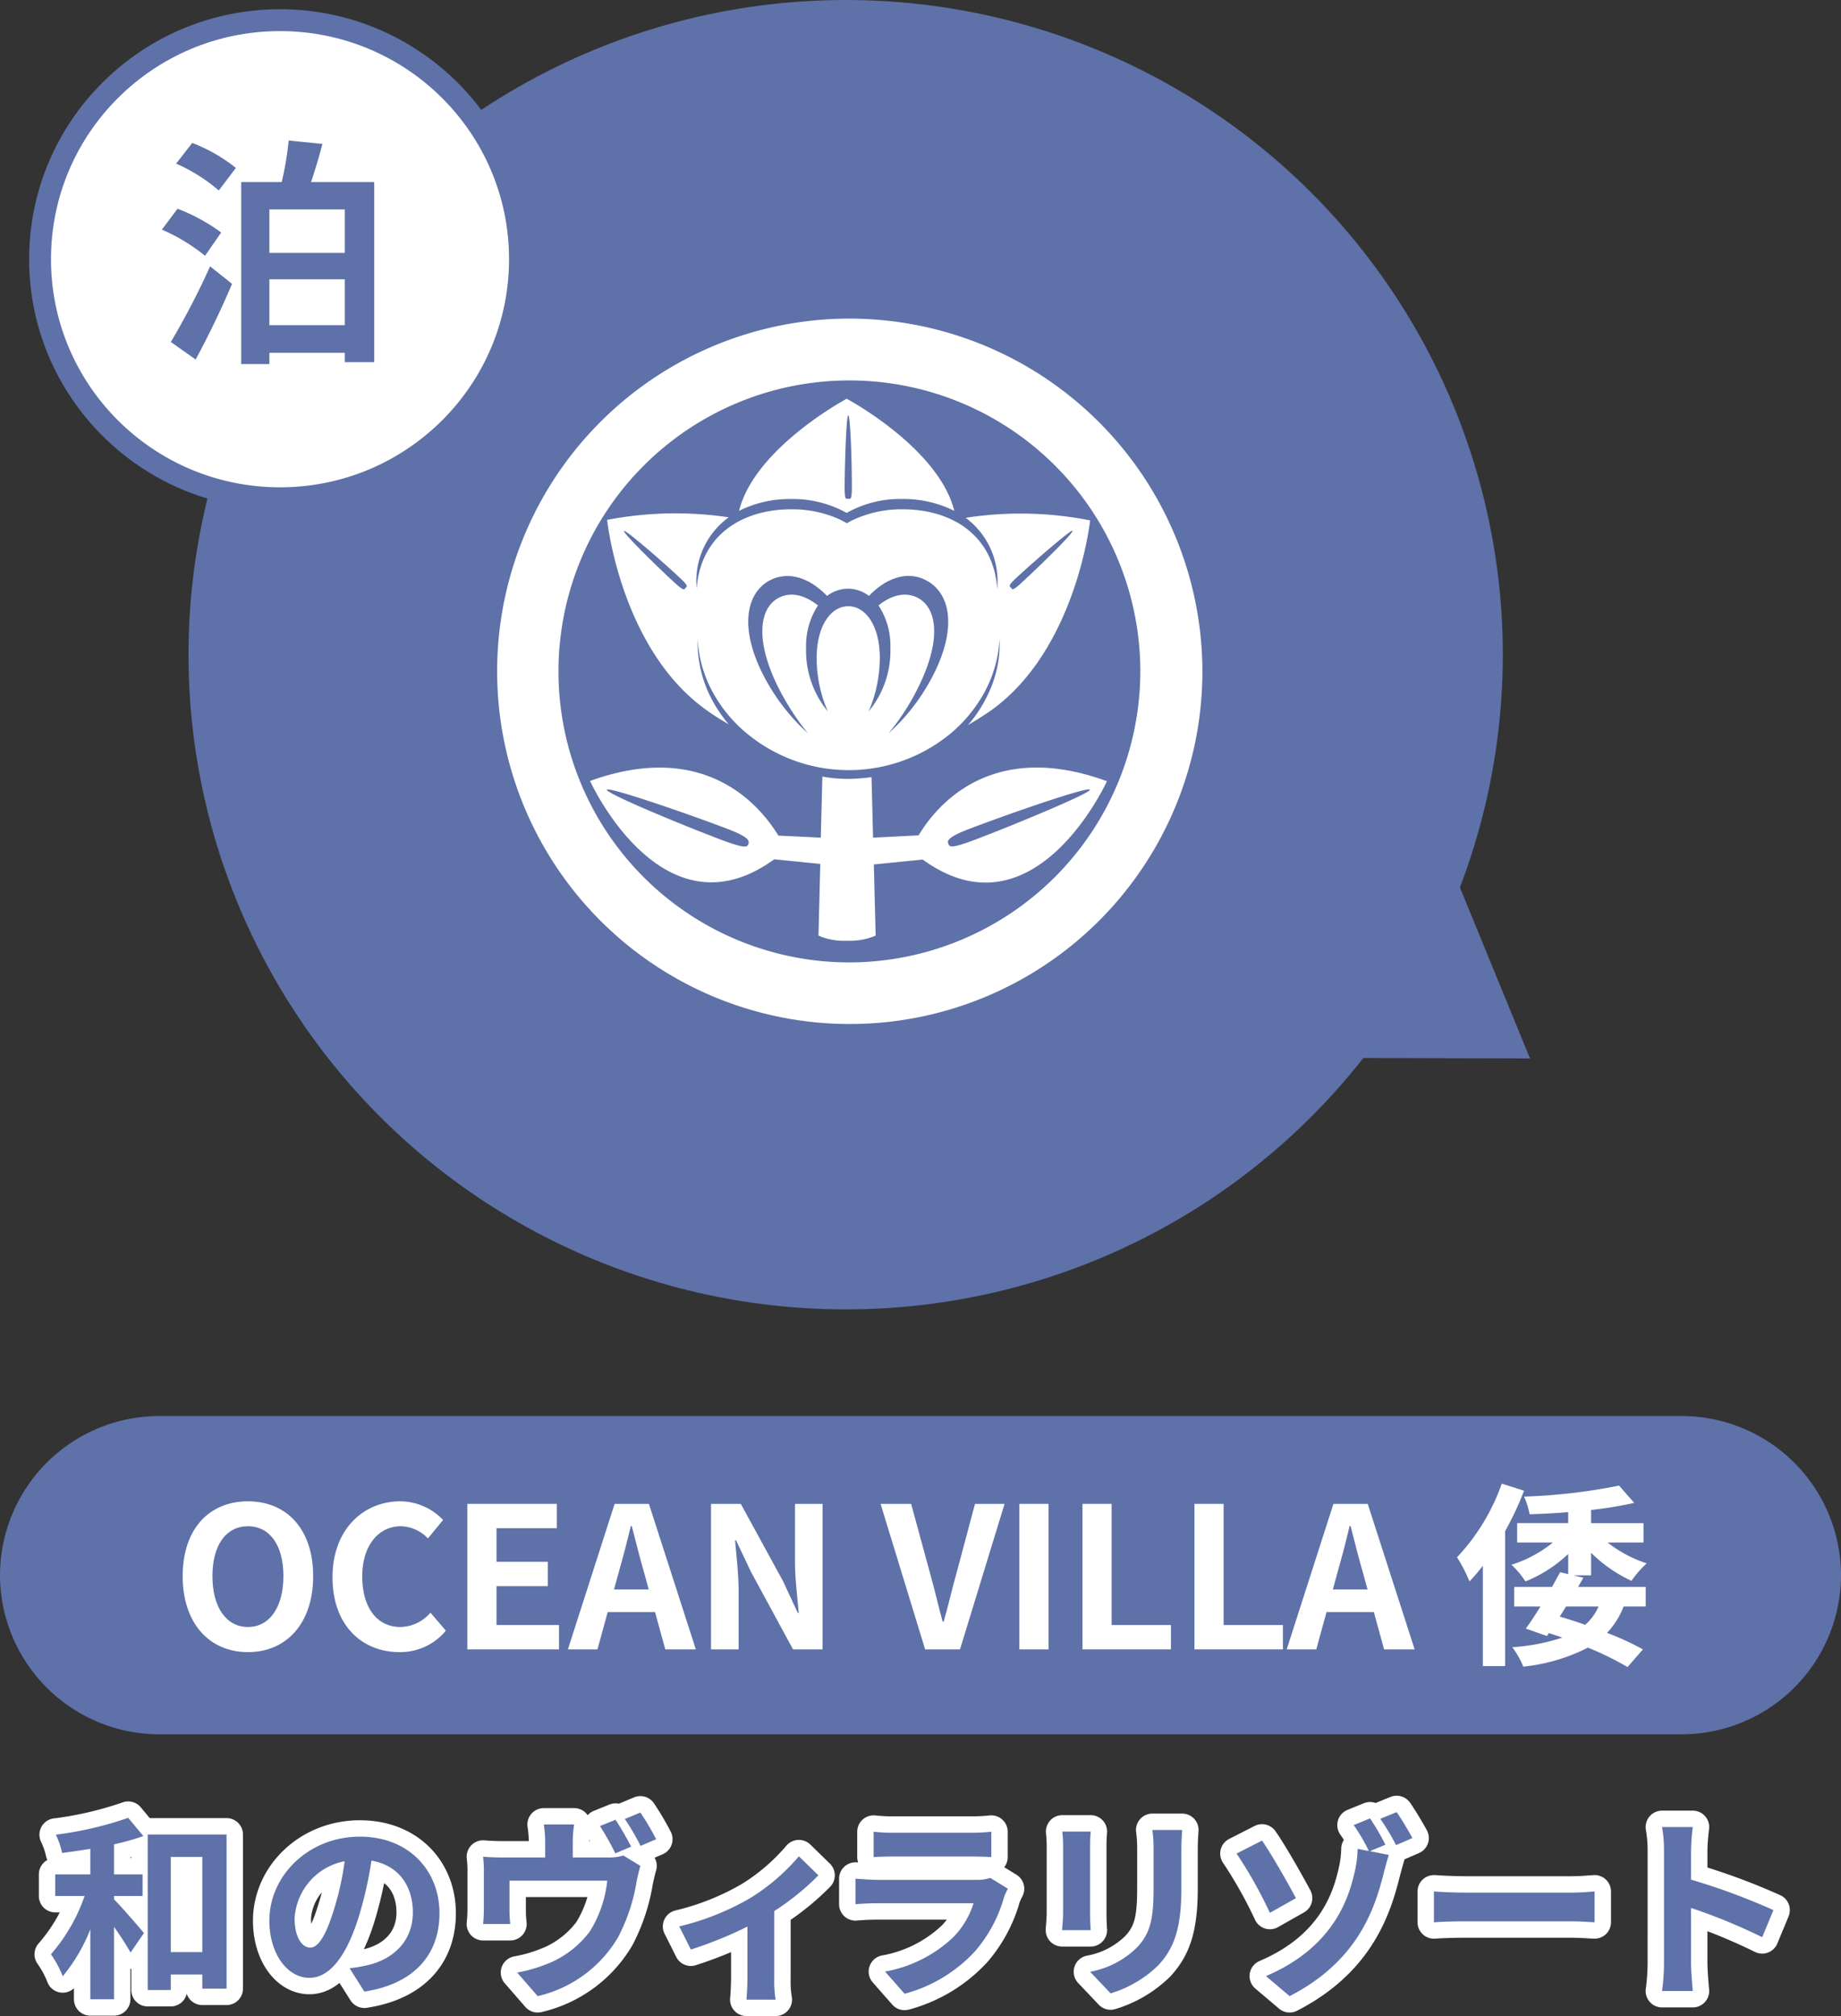 <svg id="abccd13c-481b-469f-81db-6cc65ed8e676" data-name="レイヤー 1" xmlns="http://www.w3.org/2000/svg" viewBox="0 0 232 254"><rect x="0" y="0" width="232" height="254" fill="#333333" stroke="none"/><path d="M14.365,239.292c.994.989,3.23,3.586,3.776,4.255l-1.689,2.449c-.472-.841-1.267-2.078-2.087-3.241v9.129H11.384v-8.808a21.911,21.911,0,0,1-3.478,5.913,12.937,12.937,0,0,0-1.49-2.77,22.114,22.114,0,0,0,4.248-7.348H6.962V236.15h4.422v-3.216c-1.217.198-2.41.371-3.553.519a10.11,10.11,0,0,0-.795-2.301,44.617,44.617,0,0,0,9.117-2.127l1.913,2.301a31.711,31.711,0,0,1-3.702,1.039v3.786h3.602v2.722H14.365Zm14.185-8.165v19.421H25.494V248.767H21.519v1.954H18.613V231.128Zm-3.056,14.819V233.948H21.519v11.999Z" style="fill:none;stroke:#fff;stroke-linecap:round;stroke-linejoin:round;stroke-width:4.133px"/><path d="M45.918,250.919l-1.863-2.944a19.122,19.122,0,0,0,2.31-.395c3.18-.743,5.663-3.018,5.663-6.63,0-3.415-1.863-5.962-5.216-6.532a49.867,49.867,0,0,1-1.49,6.704c-1.49,4.997-3.627,8.065-6.334,8.065-2.758,0-5.043-3.018-5.043-7.199,0-5.715,4.968-10.589,11.402-10.589,6.16,0,10.035,4.255,10.035,9.649,0,5.221-3.204,8.907-9.465,9.871Zm-6.831-5.542c1.043,0,2.012-1.559,3.031-4.898a37.016,37.016,0,0,0,1.317-5.987,7.798,7.798,0,0,0-6.31,7.175C37.124,244.165,38.118,245.378,39.086,245.378Z" style="fill:none;stroke:#fff;stroke-linecap:round;stroke-linejoin:round;stroke-width:4.133px"/><path d="M72.178,232.142v1.88h4.323a6.457,6.457,0,0,0,2.062-.247l2.136,1.311c-.174.545-.372,1.485-.472,1.954a23.164,23.164,0,0,1-2.335,7.027,15.886,15.886,0,0,1-10.135,7.422l-2.584-2.969a19.136,19.136,0,0,0,3.528-.99,12.358,12.358,0,0,0,5.639-4.205,15.052,15.052,0,0,0,2.186-6.383H64.205V240.578a14.564,14.564,0,0,0,.099,1.831H60.876a18.717,18.717,0,0,0,.099-2.078v-4.28a15.245,15.245,0,0,0-.099-2.128c.845.074,1.59.099,2.534.099h5.291v-1.88a14.026,14.026,0,0,0-.174-2.275h3.826a14.025,14.025,0,0,0-.174,2.275Zm7.353.519-1.987.841a33.823,33.823,0,0,0-1.938-3.439l1.962-.792A36.282,36.282,0,0,1,79.532,232.661Zm3.155-.94-1.962.841a28.96,28.96,0,0,0-1.987-3.389l1.962-.816A32.901,32.901,0,0,1,82.686,231.721Z" style="fill:none;stroke:#fff;stroke-linecap:round;stroke-linejoin:round;stroke-width:4.133px"/><path d="M94.49,239.168a25.844,25.844,0,0,0,6.185-5.295l2.459,2.4a32.514,32.514,0,0,1-5.564,4.502v8.486a13.72,13.72,0,0,0,.174,2.672H94.068c.05-.495.124-1.806.124-2.672v-6.532a52.034,52.034,0,0,1-7.129,2.895L85.597,242.706A32.915,32.915,0,0,0,94.49,239.168Z" style="fill:none;stroke:#fff;stroke-linecap:round;stroke-linejoin:round;stroke-width:4.133px"/><path d="M126.538,238.995a17.757,17.757,0,0,1-3.676,6.854,18.618,18.618,0,0,1-8.869,5.344l-2.459-2.796a16.782,16.782,0,0,0,8.595-4.329,10.721,10.721,0,0,0,2.559-4.281H110.689c-.596,0-1.838.025-2.882.124v-3.216c1.043.074,2.111.148,2.882.148h12.296a5.257,5.257,0,0,0,1.813-.248l2.211,1.361A9.261,9.261,0,0,0,126.538,238.995ZM112.677,230.905h9.564a23.378,23.378,0,0,0,2.683-.124v3.192c-.671-.05-1.838-.074-2.733-.074h-9.514c-.795,0-1.863.024-2.584.074V230.781A20.907,20.907,0,0,0,112.677,230.905Z" style="fill:none;stroke:#fff;stroke-linecap:round;stroke-linejoin:round;stroke-width:4.133px"/><path d="M137.373,232.661V241.024c0,.618.025,1.583.074,2.152h-3.602c.025-.471.124-1.435.124-2.178v-8.338a17.504,17.504,0,0,0-.099-1.905h3.577C137.398,231.326,137.373,231.869,137.373,232.661Zm11.501.372v4.898c0,5.319-1.043,7.62-2.881,9.649a14.637,14.637,0,0,1-6.037,3.562l-2.583-2.722a11.249,11.249,0,0,0,5.962-3.117c1.714-1.856,2.037-3.71,2.037-7.57V233.033a17.373,17.373,0,0,0-.149-2.475h3.751C148.924,231.252,148.874,232.043,148.874,233.033Z" style="fill:none;stroke:#fff;stroke-linecap:round;stroke-linejoin:round;stroke-width:4.133px"/><path d="M163.31,239.144l-3.279,1.855A56.124,56.124,0,0,0,155.833,233.528l3.204-1.633C160.254,233.627,162.391,237.411,163.31,239.144Zm11.278-6.73-1.963.816,2.385.471c-.273.89-.596,2.127-.72,2.622-1.217,4.775-3.577,10.96-11.774,15.166l-2.981-2.523c8.471-3.612,10.408-9.723,11.178-13.112a13.852,13.852,0,0,0,.373-2.92l1.416.272a23.485,23.485,0,0,0-1.913-3.265l2.062-.841A30.259,30.259,0,0,1,174.588,232.414Zm3.403-.841-2.062.891a29.312,29.312,0,0,0-1.987-3.315l2.062-.841C176.625,229.198,177.519,230.707,177.991,231.573Z" style="fill:none;stroke:#fff;stroke-linecap:round;stroke-linejoin:round;stroke-width:4.133px"/><path d="M184.702,238.451h13.339c1.167,0,2.261-.099,2.907-.148v3.884c-.596-.025-1.863-.124-2.907-.124H184.702c-1.416,0-3.08.05-4.0.124v-3.884C181.597,238.377,183.411,238.451,184.702,238.451Z" style="fill:none;stroke:#fff;stroke-linecap:round;stroke-linejoin:round;stroke-width:4.133px"/><path d="M209.697,233.156a17.095,17.095,0,0,0-.248-2.969h3.875a26.885,26.885,0,0,0-.223,2.969v3.662a81.498,81.498,0,0,1,10.383,3.834l-1.416,3.415a71.764,71.764,0,0,0-8.968-3.686v7.001c0,.717.124,2.449.223,3.463h-3.875a27.072,27.072,0,0,0,.248-3.463Z" style="fill:none;stroke:#fff;stroke-linecap:round;stroke-linejoin:round;stroke-width:4.133px"/><path d="M14.365,239.292c.994.989,3.23,3.586,3.776,4.255l-1.689,2.449c-.472-.841-1.267-2.078-2.087-3.241v9.129H11.384v-8.808a21.911,21.911,0,0,1-3.478,5.913,12.937,12.937,0,0,0-1.49-2.77,22.114,22.114,0,0,0,4.248-7.348H6.962V236.15h4.422v-3.216c-1.217.198-2.41.371-3.553.519a10.11,10.11,0,0,0-.795-2.301,44.617,44.617,0,0,0,9.117-2.127l1.913,2.301a31.711,31.711,0,0,1-3.702,1.039v3.786h3.602v2.722H14.365Zm14.185-8.165v19.421H25.494V248.767H21.519v1.954H18.613V231.128Zm-3.056,14.819V233.948H21.519v11.999Z" style="fill:#5e71a8"/><path d="M45.918,250.919l-1.863-2.944a19.122,19.122,0,0,0,2.31-.395c3.18-.743,5.663-3.018,5.663-6.63,0-3.415-1.863-5.962-5.216-6.532a49.867,49.867,0,0,1-1.49,6.704c-1.49,4.997-3.627,8.065-6.334,8.065-2.758,0-5.043-3.018-5.043-7.199,0-5.715,4.968-10.589,11.402-10.589,6.16,0,10.035,4.255,10.035,9.649,0,5.221-3.204,8.907-9.465,9.871Zm-6.831-5.542c1.043,0,2.012-1.559,3.031-4.898a37.016,37.016,0,0,0,1.317-5.987,7.798,7.798,0,0,0-6.31,7.175C37.124,244.165,38.118,245.378,39.086,245.378Z" style="fill:#5e71a8"/><path d="M72.178,232.142v1.88h4.323a6.457,6.457,0,0,0,2.062-.247l2.136,1.311c-.174.545-.372,1.485-.472,1.954a23.164,23.164,0,0,1-2.335,7.027,15.886,15.886,0,0,1-10.135,7.422l-2.584-2.969a19.136,19.136,0,0,0,3.528-.99,12.358,12.358,0,0,0,5.639-4.205,15.052,15.052,0,0,0,2.186-6.383H64.205V240.578a14.564,14.564,0,0,0,.099,1.831H60.876a18.717,18.717,0,0,0,.099-2.078v-4.28a15.245,15.245,0,0,0-.099-2.128c.845.074,1.59.099,2.534.099h5.291v-1.88a14.026,14.026,0,0,0-.174-2.275h3.826a14.025,14.025,0,0,0-.174,2.275Zm7.353.519-1.987.841a33.823,33.823,0,0,0-1.938-3.439l1.962-.792A36.282,36.282,0,0,1,79.532,232.661Zm3.155-.94-1.962.841a28.96,28.96,0,0,0-1.987-3.389l1.962-.816A32.901,32.901,0,0,1,82.686,231.721Z" style="fill:#5e71a8"/><path d="M94.49,239.168a25.844,25.844,0,0,0,6.185-5.295l2.459,2.4a32.514,32.514,0,0,1-5.564,4.502v8.486a13.72,13.72,0,0,0,.174,2.672H94.068c.05-.495.124-1.806.124-2.672v-6.532a52.034,52.034,0,0,1-7.129,2.895L85.597,242.706A32.915,32.915,0,0,0,94.49,239.168Z" style="fill:#5e71a8"/><path d="M126.538,238.995a17.757,17.757,0,0,1-3.676,6.854,18.618,18.618,0,0,1-8.869,5.344l-2.459-2.796a16.782,16.782,0,0,0,8.595-4.329,10.721,10.721,0,0,0,2.559-4.281H110.689c-.596,0-1.838.025-2.882.124v-3.216c1.043.074,2.111.148,2.882.148h12.296a5.257,5.257,0,0,0,1.813-.248l2.211,1.361A9.261,9.261,0,0,0,126.538,238.995ZM112.677,230.905h9.564a23.378,23.378,0,0,0,2.683-.124v3.192c-.671-.05-1.838-.074-2.733-.074h-9.514c-.795,0-1.863.024-2.584.074V230.781A20.907,20.907,0,0,0,112.677,230.905Z" style="fill:#5e71a8"/><path d="M137.373,232.661V241.024c0,.618.025,1.583.074,2.152h-3.602c.025-.471.124-1.435.124-2.178v-8.338a17.504,17.504,0,0,0-.099-1.905h3.577C137.398,231.326,137.373,231.869,137.373,232.661Zm11.501.372v4.898c0,5.319-1.043,7.62-2.881,9.649a14.637,14.637,0,0,1-6.037,3.562l-2.583-2.722a11.249,11.249,0,0,0,5.962-3.117c1.714-1.856,2.037-3.71,2.037-7.57V233.033a17.373,17.373,0,0,0-.149-2.475h3.751C148.924,231.252,148.874,232.043,148.874,233.033Z" style="fill:#5e71a8"/><path d="M163.31,239.144l-3.279,1.855A56.124,56.124,0,0,0,155.833,233.528l3.204-1.633C160.254,233.627,162.391,237.411,163.31,239.144Zm11.278-6.73-1.963.816,2.385.471c-.273.89-.596,2.127-.72,2.622-1.217,4.775-3.577,10.96-11.774,15.166l-2.981-2.523c8.471-3.612,10.408-9.723,11.178-13.112a13.852,13.852,0,0,0,.373-2.92l1.416.272a23.485,23.485,0,0,0-1.913-3.265l2.062-.841A30.259,30.259,0,0,1,174.588,232.414Zm3.403-.841-2.062.891a29.312,29.312,0,0,0-1.987-3.315l2.062-.841C176.625,229.198,177.519,230.707,177.991,231.573Z" style="fill:#5e71a8"/><path d="M184.702,238.451h13.339c1.167,0,2.261-.099,2.907-.148v3.884c-.596-.025-1.863-.124-2.907-.124H184.702c-1.416,0-3.08.05-4.0.124v-3.884C181.597,238.377,183.411,238.451,184.702,238.451Z" style="fill:#5e71a8"/><path d="M209.697,233.156a17.095,17.095,0,0,0-.248-2.969h3.875a26.885,26.885,0,0,0-.223,2.969v3.662a81.498,81.498,0,0,1,10.383,3.834l-1.416,3.415a71.764,71.764,0,0,0-8.968-3.686v7.001c0,.717.124,2.449.223,3.463h-3.875a27.072,27.072,0,0,0,.248-3.463Z" style="fill:#5e71a8"/><ellipse cx="106.569" cy="82.485" rx="82.815" ry="82.485" style="fill:#5e71a8"/><ellipse cx="35.287" cy="32.657" rx="30.24" ry="30.117" style="fill:#fff"/><ellipse cx="35.287" cy="32.657" rx="30.24" ry="30.117" style="fill:none;stroke:#5e71a8;stroke-miterlimit:10;stroke-width:2.755px"/><path d="M25.838,32.225a23.457,23.457,0,0,0-5.436-3.298l1.974-2.631a23.534,23.534,0,0,1,5.497,2.994Zm-4.312,10.858A93.576,93.576,0,0,0,26.476,33.555l2.764,2.208c-1.336,3.175-3.007,6.623-4.586,9.527Zm2.703-25.074a20.768,20.768,0,0,1,5.497,3.145l-2.156,2.844a21.502,21.502,0,0,0-5.375-3.387Zm22.929,4.93V45.624h-3.705v-1.18H33.947V45.866H30.394V22.939h5.102a38.316,38.316,0,0,0,.881-5.232l4.252.424c-.425,1.663-.941,3.327-1.427,4.809ZM33.947,26.387v5.474h9.506V26.387Zm9.506,14.578v-5.777H33.947v5.777Z" style="fill:#5e71a8"/><path d="M168.553,133.288l24.258.067-9.764-23.81" style="fill:#5e71a8"/><path d="M106.894,40.139a44.438,44.438,0,1,0,44.631,44.425v-.004A44.518,44.518,0,0,0,106.911,40.139Zm0,81.114a36.661,36.661,0,1,1,36.807-36.664v.003A36.735,36.735,0,0,1,106.894,121.253Z" style="fill:#fff"/><path d="M115.762,105.244l-5.738.292-.196-7.631a21.836,21.836,0,0,1-2.902.227,18.534,18.534,0,0,1-3.293-.292l-.196,7.696-5.347-.26c-2.347-3.832-9.259-12.112-23.734-6.884,0,0,9.128,20.1,23.212,9.871l5.803.584-.228,9.027a7.973,7.973,0,0,0,3.586.649,8.222,8.222,0,0,0,3.619-.649l-.228-8.962,6.162-.617c14.084,10.229,23.212-9.871,23.212-9.871-14.475-5.293-21.419,2.955-23.734,6.819ZM94.31,106.348c-.163.39-.391.584-3.358-.52-5.738-2.176-14.638-5.91-14.475-6.332.163-.39,9.291,2.695,15.029,4.871C94.44,105.472,94.44,105.926,94.31,106.348Zm28.559-.552c-2.934,1.104-3.195.942-3.358.52-.163-.39-.13-.844,2.804-1.948,5.738-2.176,14.866-5.293,15.029-4.871C137.474,99.886,128.574,103.621,122.869,105.796Z" style="fill:#fff"/><path d="M121.695,65.239a9.944,9.944,0,0,1,4.01,8.313,4.343,4.343,0,0,1-.033.649c-.456-6.592-5.51-10.034-11.932-10.034a14.44,14.44,0,0,0-5.933,1.201,8.32,8.32,0,0,0-1.076.552c-.359-.195-.717-.39-1.076-.552A14.44,14.44,0,0,0,99.722,64.168c-6.422,0-11.476,3.442-11.932,10.034,0-.227-.033-.422-.033-.649a9.905,9.905,0,0,1,4.075-8.378,45.454,45.454,0,0,0-15.323.325s1.695,16.268,12.519,23.964a30.849,30.849,0,0,0,2.804,1.786,17.129,17.129,0,0,1-2.478-3.832,15.423,15.423,0,0,1-1.434-6.916,15.509,15.509,0,0,0,1.891,6.689,17.716,17.716,0,0,0,4.401,5.293,20.145,20.145,0,0,0,25.494,0,18.018,18.018,0,0,0,4.369-5.293,15.838,15.838,0,0,0,1.891-6.689,14.594,14.594,0,0,1-1.434,6.916,16.553,16.553,0,0,1-2.576,3.962.45.45,0,0,1,.13-.097c.913-.52,1.826-1.104,2.771-1.753,10.791-7.696,12.519-23.964,12.519-23.964a44.905,44.905,0,0,0-15.681-.325ZM86.388,74.071c-.163.195-.13.487-1.434-.714-2.576-2.37-6.488-6.267-6.325-6.462s4.369,3.41,6.944,5.812c1.304,1.201.978,1.169.815,1.364Zm31.33,10.748a25.384,25.384,0,0,1-5.738,7.566,29.63,29.63,0,0,0,3.749-5.812c2.934-5.91,2.413-10.034-.163-11.3-1.402-.682-3.13-.39-4.858,1.007a9.286,9.286,0,0,1,1.5,5.39,12.014,12.014,0,0,1-2.738,7.956,17.163,17.163,0,0,0,1.402-6.754c0-3.994-1.761-6.494-3.977-6.494-2.184,0-3.977,2.468-3.977,6.494a16.603,16.603,0,0,0,1.402,6.754,12.014,12.014,0,0,1-2.738-7.956A9.287,9.287,0,0,1,103.08,76.279c-1.761-1.396-3.456-1.689-4.858-1.007-2.576,1.266-3.097,5.39-.163,11.3a32.308,32.308,0,0,0,3.749,5.812,25.806,25.806,0,0,1-5.738-7.566C93.136,78.91,94.082,74.591,97.114,73.065c2.119-1.039,4.727-.455,7.107,2.013a4.405,4.405,0,0,1,2.641-.909,4.334,4.334,0,0,1,2.641.909c2.38-2.468,4.988-3.085,7.107-2.013,3.097,1.526,4.043,5.845,1.108,11.755ZM128.835,73.325c-1.304,1.234-1.271.909-1.434.714s-.489-.162.815-1.364c2.576-2.37,6.781-5.975,6.944-5.812.196.195-3.749,4.091-6.325,6.462Z" style="fill:#fff"/><path d="M99.689,62.869a14.021,14.021,0,0,1,7.009,1.753,13.691,13.691,0,0,1,7.009-1.753,14.314,14.314,0,0,1,6.553,1.494c-1.989-7.956-13.562-14.125-13.562-14.125S95.092,56.439,93.136,64.362A14.314,14.314,0,0,1,99.689,62.869Zm7.205-10.553c.261,0,.456,5.52.456,8.995,0,1.786-.196,1.526-.456,1.526s-.456.26-.456-1.526C106.47,57.803,106.666,52.315,106.894,52.315Z" style="fill:#fff"/><path d="M20.132,178.403H211.868A20.091,20.091,0,0,1,232,198.453v.002a20.091,20.091,0,0,1-20.132,20.05H20.132A20.091,20.091,0,0,1,0,198.455v-.002A20.091,20.091,0,0,1,20.132,178.403Z" style="fill:#5e71a8"/><path d="M23.02,198.575c0-5.962,3.354-9.426,8.223-9.426,4.869,0,8.222,3.488,8.222,9.426,0,5.937-3.354,9.574-8.222,9.574C26.374,208.149,23.02,204.512,23.02,198.575Zm12.694,0c0-3.934-1.739-6.285-4.471-6.285-2.733,0-4.472,2.351-4.472,6.285,0,3.909,1.739,6.408,4.472,6.408C33.975,204.983,35.714,202.484,35.714,198.575Z" style="fill:#fff"/><path d="M41.901,198.723c0-6.037,3.9-9.574,8.546-9.574a7.514,7.514,0,0,1,5.39,2.35l-1.913,2.326a4.85,4.85,0,0,0-3.403-1.535c-2.782,0-4.869,2.375-4.869,6.309,0,3.983,1.888,6.383,4.795,6.383a5.078,5.078,0,0,0,3.801-1.806l1.937,2.275a7.45,7.45,0,0,1-5.862,2.697C45.678,208.149,41.901,204.834,41.901,198.723Z" style="fill:#fff"/><path d="M58.895,189.47H70.173v3.068H62.571v4.231h6.459v3.067H62.571v4.898h7.875v3.068H58.895Z" style="fill:#fff"/><path d="M77.453,189.47h4.323l5.912,18.333H83.838l-1.292-4.7H76.584l-1.292,4.7H71.566ZM77.379,200.257h4.372l-.546-2.004c-.571-1.905-1.068-4.007-1.59-5.987h-.124c-.472,2.004-1.019,4.082-1.565,5.987Z" style="fill:#fff"/><path d="M89.603,189.47h3.751l5.34,9.772,1.838,3.958h.124c-.173-1.905-.472-4.329-.472-6.408V189.47h3.478v18.333H99.936l-5.316-9.797-1.863-3.934h-.124c.174,1.98.447,4.281.447,6.383v7.348H89.603Z" style="fill:#fff"/><path d="M110.969,189.47h3.85l2.435,8.931c.571,2.029.968,3.86,1.54,5.914h.124c.596-2.054.993-3.884,1.565-5.914l2.385-8.931h3.726l-5.614,18.333h-4.397Z" style="fill:#fff"/><path d="M128.459,189.47h3.676v18.333h-3.676Z" style="fill:#fff"/><path d="M136.409,189.47H140.085v15.264h7.477v3.068H136.409Z" style="fill:#fff"/><path d="M150.52,189.47h3.676v15.264h7.477v3.068H150.52Z" style="fill:#fff"/><path d="M168.036,189.47h4.323l5.912,18.333h-3.85l-1.292-4.7h-5.962l-1.292,4.7h-3.726Zm-.074,10.787h4.372l-.546-2.004c-.571-1.905-1.068-4.007-1.59-5.987h-.124c-.472,2.004-1.019,4.082-1.565,5.987Z" style="fill:#fff"/><path d="M192.059,187.813a39.374,39.374,0,0,1-2.385,5.097v16.996h-2.807V197.264a22.765,22.765,0,0,1-1.689,1.979A18.594,18.594,0,0,0,183.613,196.2a26.273,26.273,0,0,0,5.638-9.278Zm6.806,12.123H207.386v2.474h-2.782a10.213,10.213,0,0,1-2.087,3.315,34.72,34.72,0,0,1,4.522,2.078l-1.938,2.227a39.18,39.18,0,0,0-4.993-2.449,23.095,23.095,0,0,1-8.148,2.399,10.414,10.414,0,0,0-1.391-2.449,25.251,25.251,0,0,0,6.309-1.212c-.571-.197-1.142-.395-1.689-.569l-.248.372-2.658-.94c.571-.767,1.192-1.733,1.838-2.771h-3.304v-2.474h4.769c.347-.643.695-1.262,1.018-1.856l1.018.247v-2.548a17.002,17.002,0,0,1-5.39,3.463,10.856,10.856,0,0,0-1.764-2.103,15.584,15.584,0,0,0,5.216-2.796h-4.496v-2.449h6.434v-1.385c-1.664.148-3.329.223-4.869.271a9.229,9.229,0,0,0-.695-2.226,72.257,72.257,0,0,0,11.973-1.386l1.913,2.178a48.964,48.964,0,0,1-5.44.89v1.658H207.113v2.449h-4.522a16.194,16.194,0,0,0,4.919,2.622,13.396,13.396,0,0,0-1.913,2.202,17.818,17.818,0,0,1-5.092-3.538v2.845h-2.236l1.267.298ZM197.35,202.409l-.795,1.262c.994.297,2.112.643,3.205,1.039a6.522,6.522,0,0,0,1.689-2.301Z" style="fill:#fff"/></svg>